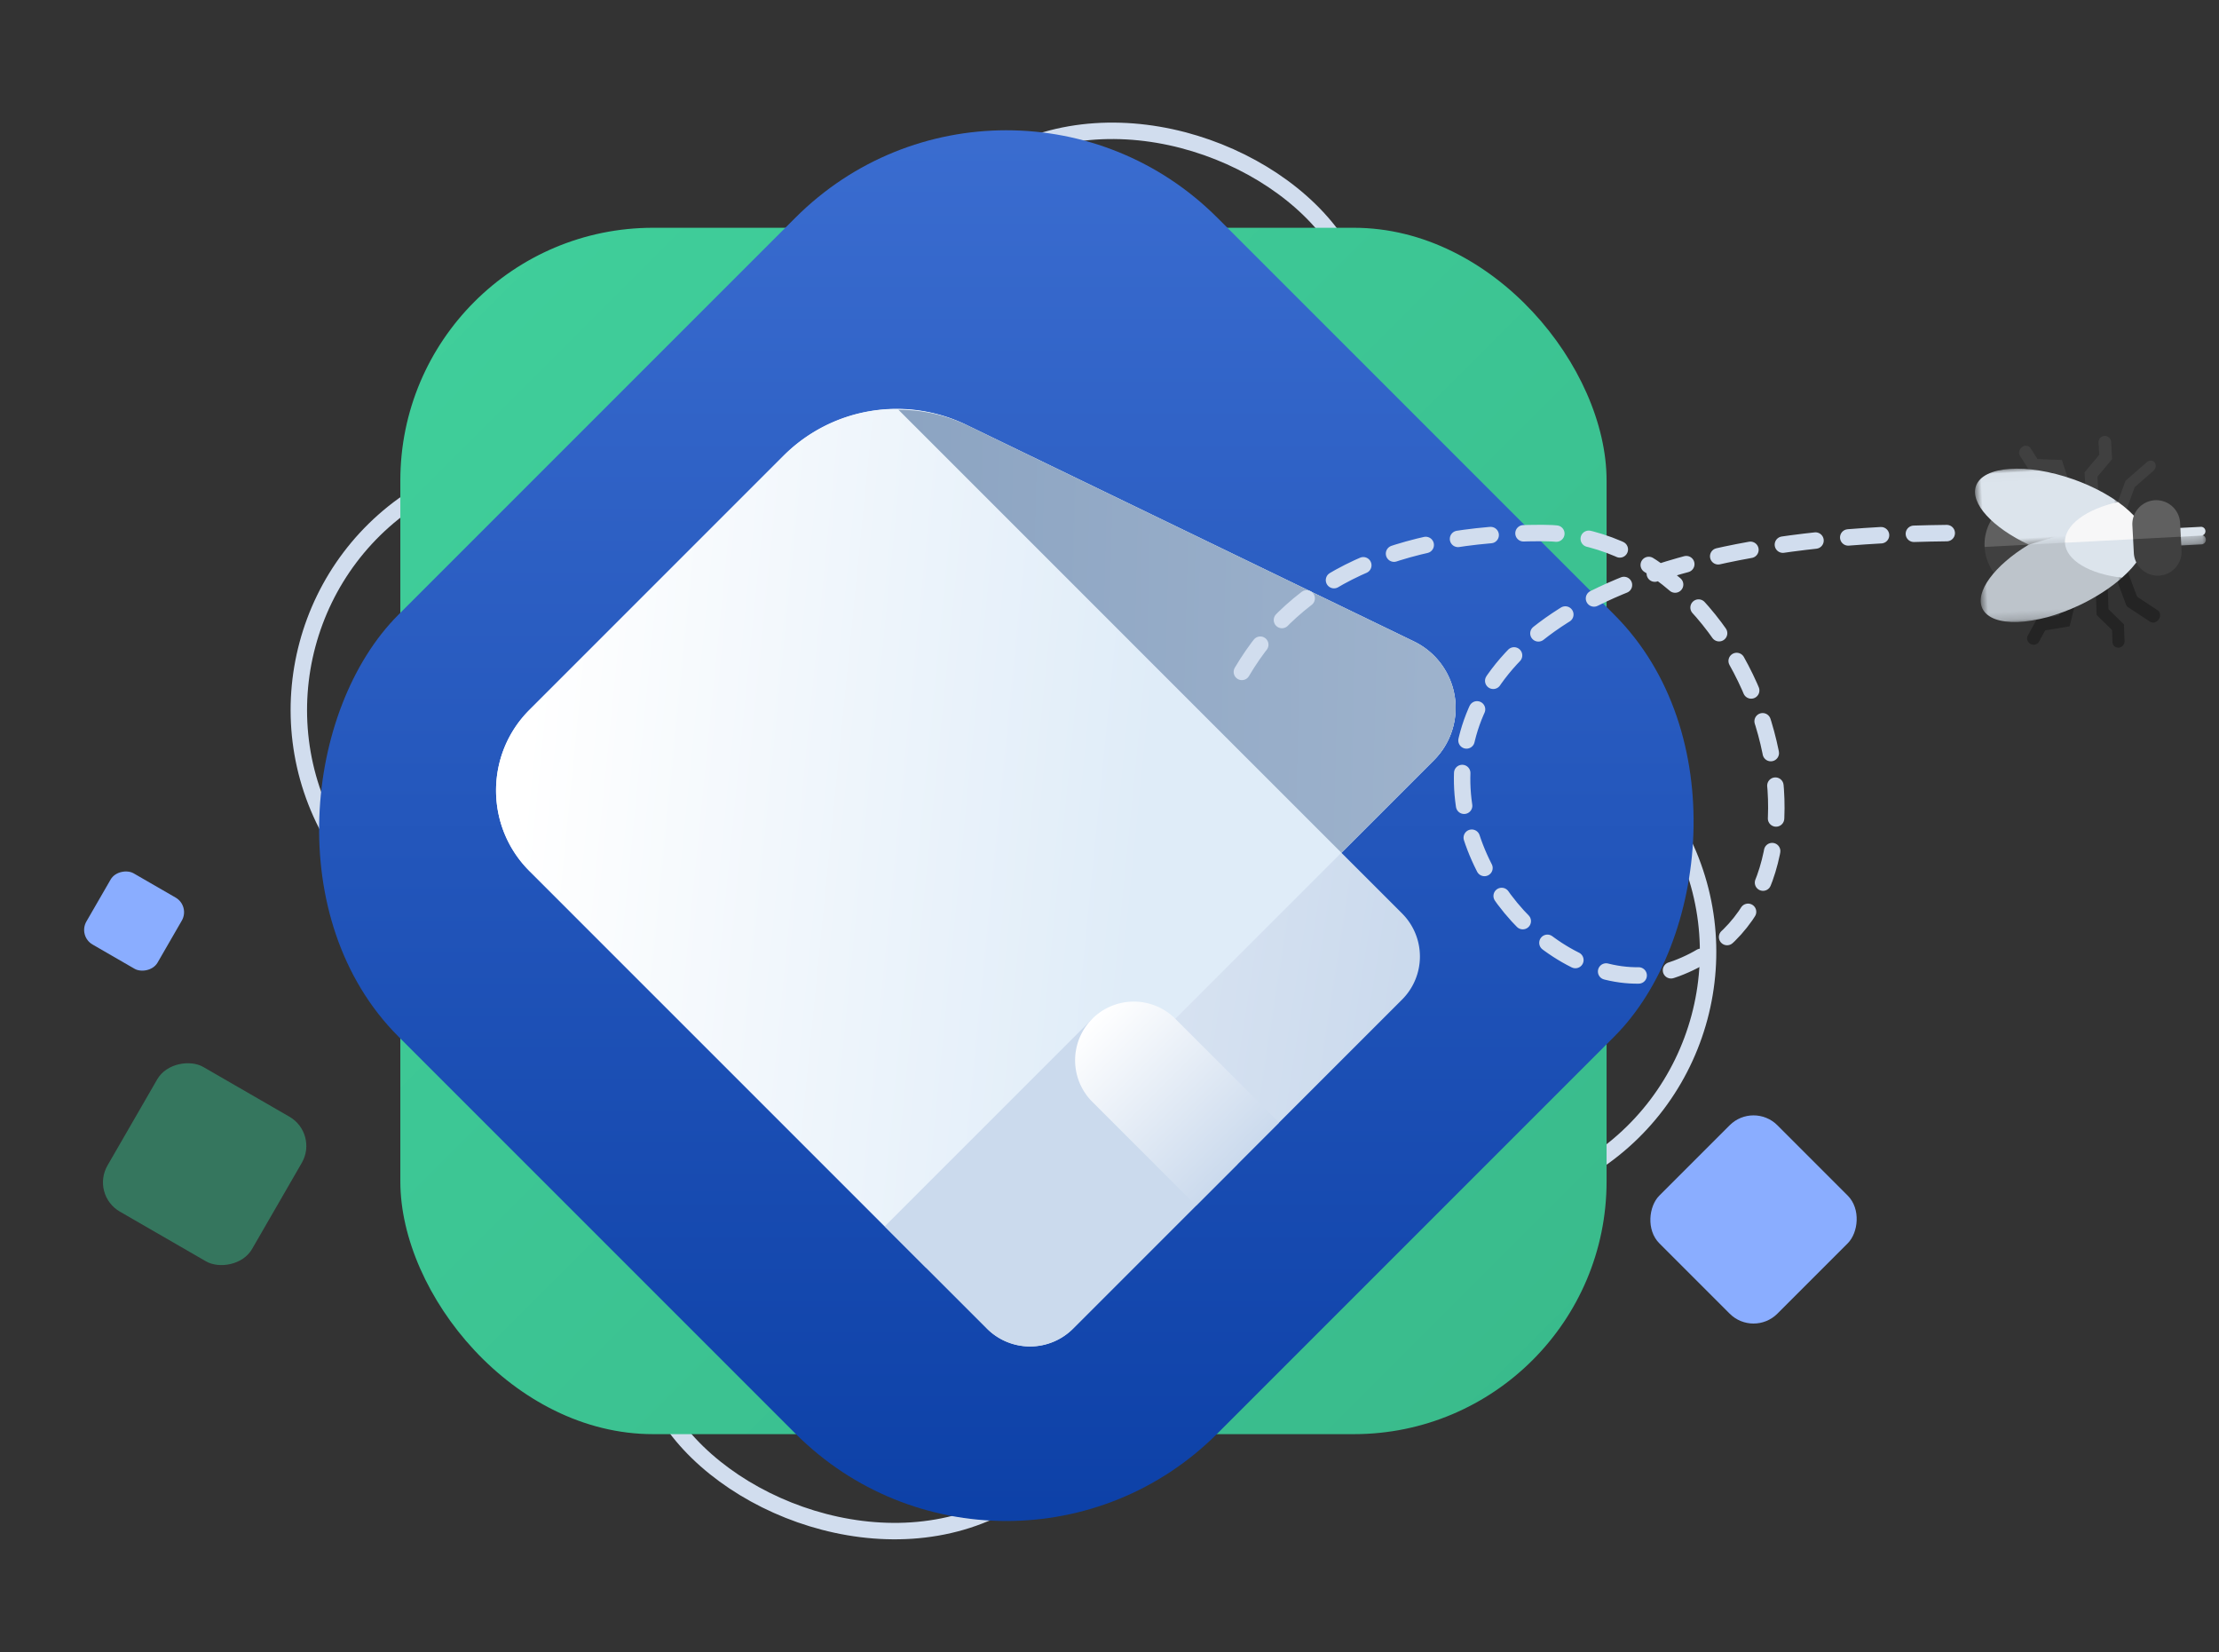 <svg width="270" height="201" xmlns="http://www.w3.org/2000/svg" xmlns:xlink="http://www.w3.org/1999/xlink"><rect width="100%" height="100%" fill="#333333" stroke="none"/><defs><linearGradient x1="0%" y1="0%" x2="100%" y2="100%" id="a"><stop stop-color="#40CF9B" offset="0%"/><stop stop-color="#39BA8B" offset="100%"/></linearGradient><linearGradient x1="0%" y1="0%" x2="100%" y2="100%" id="b"><stop stop-color="#3E70D3" offset="0%"/><stop stop-color="#093DA4" offset="100%"/></linearGradient><linearGradient x1="0%" y1="96.392%" x2="96.304%" y2="28.822%" id="c"><stop stop-color="#FDFDFE" offset="0%"/><stop stop-color="#CBDAED" offset="100%"/></linearGradient><linearGradient x1="76.008%" y1="40.102%" x2="13.663%" y2="100%" id="d"><stop stop-color="#DFECF8" offset="0%"/><stop stop-color="#FFF" offset="100%"/></linearGradient><linearGradient x1="-8.153%" y1="70.871%" x2="100%" y2="37.127%" id="e"><stop stop-color="#8CA4C2" offset=".008%"/><stop stop-color="#9DB2CC" offset="100%"/></linearGradient><linearGradient x1="0%" y1="50%" x2="100%" y2="50%" id="f"><stop stop-color="#FFF" offset="0%"/><stop stop-color="#CBDAED" offset="100%"/></linearGradient><path id="g" d="M.07.009h10.754v17.323H.07z"/><path id="i" d="M.017.009h9.326v17.323H.017z"/><path id="k" d="M.016.062h1.696V5.05H.016z"/></defs><g fill="none" fill-rule="evenodd"><rect stroke="#D1DDEE" stroke-width="2" transform="rotate(-30 122.098 101.098)" x="51.098" y="30.098" width="142" height="142" rx="30.75"/><rect fill="url(#a)" x="48.712" y="27.712" width="146.771" height="146.771" rx="30.75"/><rect fill="url(#b)" transform="rotate(45 122.45 100.45)" x="52" y="30" width="140.9" height="140.9" rx="36.286"/><g fill-rule="nonzero"><path d="M92.595 25.19H82.143V9.262A8.976 8.976 0 0 0 70.238.786l-57.143 19.88A19.452 19.452 0 0 0 0 39.025v43.738C0 90.416 6.204 96.62 13.857 96.62h78.738A7.405 7.405 0 0 0 100 89.214V32.595a7.405 7.405 0 0 0-7.405-7.405z" fill="url(#c)" transform="rotate(45 27.852 162.326)"/><path d="m70.214.762-57.143 19.88A19.452 19.452 0 0 0 0 39.025v43.738C0 90.416 6.204 96.62 13.857 96.62h68.286V9.262a8.976 8.976 0 0 0-11.929-8.5z" fill="url(#d)" transform="rotate(45 27.852 162.326)"/><path d="m132.906 123.95-25.254 25.253 12.442 12.442a7.405 7.405 0 0 0 10.472 0l20.018-20.018-17.678-17.678z" fill="#CBDAED"/><path d="m70.214.762-57.143 19.88A19.381 19.381 0 0 0 5.93 25.19h76.214V9.262a8.976 8.976 0 0 0-11.929-8.5z" fill="url(#e)" transform="rotate(45 27.852 162.326)"/><path d="M100 53.762H82.143a7.143 7.143 0 1 0 0 14.286H100V53.762z" fill="url(#f)" transform="rotate(45 27.852 162.326)"/></g><path d="M151.107 81.747c6.63-11.267 18.801-16.9 36.514-16.9 26.568 0 39.826 44.196 16.36 52.977-23.464 8.78-57.784-52.978 35.126-52.978" stroke="#D1DDEE" stroke-width="2" stroke-linecap="round" stroke-dasharray="4"/><path d="m249.478 69.34-.242-4.63-7.754 1.835a5.758 5.758 0 0 0 1.137 3.155l6.86-.36z" fill="#404040"/><path d="m249.142 62.929-6.86.36a5.758 5.758 0 0 0-.8 3.256l7.828-.41-.168-3.206z" fill="#606060"/><path d="m250.888 55.964-2.967-.115-.851-1.321c-.22-.341-.683-.404-1.034-.14-.351.263-.458.754-.238 1.095l1.224 1.9 2.73.105 1.39 4.292.009 4.64 1.5-.158-.01-4.884-1.753-5.414zm7.293 7.605 1.557-4.293 2.289-2.003c.302-.265.367-.713.144-1.002-.222-.29-.647-.31-.95-.045l-2.605 2.28-1.793 4.946-.005 2.385 1.359-.148.004-2.12zm-2.972-5.579 1.785-2.127-.117-2.099a.773.773 0 0 0-.809-.727.761.761 0 0 0-.724.803l.083 1.496-1.785 2.128.487 8.762 1.534-.075-.454-8.16z" fill="#404040"/><path d="m251.632 70.574-1.07 4.307-2.736.454-1.085 1.985c-.195.357-.05.814.323 1.023.373.208.834.088 1.029-.268l.754-1.381 2.973-.493 1.35-5.434-.365-4.7-1.52.043.347 4.464zm7.298 3.296 2.687 1.77c.332.219.807.085 1.061-.299.255-.384.192-.872-.14-1.09l-2.34-1.543a.647.647 0 0 1-.249-.318l-1.52-4.09a.772.772 0 0 1-.047-.282l.024-1.443c.007-.439-.326-.752-.744-.7-.418.053-.763.45-.77.89l-.03 1.74a.772.772 0 0 0 .048.283l1.77 4.763a.65.65 0 0 0 .25.318m-1.94 2.786.05 1.451c.013.41.353.719.758.69a.772.772 0 0 0 .707-.794l-.07-2.034-1.881-1.845-.27-7.912-1.466.104.29 8.495 1.882 1.845z" fill="#242424"/><g transform="rotate(87 95.127 167.973)"><mask id="h" fill="#fff"><use xlink:href="#g"/></mask><path d="M9.148 5.288c-.856-2.065-1.92-3.872-3.042-5.28L.07 5.295l1.428 5.851c2.296 4.274 5.402 6.88 7.467 6.025 2.406-.997 2.488-6.317.183-11.882" fill="#BDC4CB" mask="url(#h)"/></g><g transform="rotate(87 99.05 163.839)"><mask id="j" fill="#fff"><use xlink:href="#i"/></mask><path d="M4.735.009C3.613 1.416 2.55 3.223 1.694 5.288-.611 10.853-.53 16.173 1.877 17.17c2.065.855 5.17-1.751 7.466-6.025V6.721L4.735.01z" fill="#DCE4EC" mask="url(#j)"/></g><path d="m260.302 67.913 1.228-3.848-10.273 1.968c.112 2.139 3.013 3.807 6.944 4.25.89-.788 1.603-1.593 2.1-2.37" fill="#DCE4EC"/><path d="M260.055 63.217c-.576-.72-1.37-1.446-2.336-2.138-3.863.852-6.574 2.815-6.462 4.954l10.347-.542-1.549-2.274z" fill="#F7F7F8"/><g transform="rotate(87 100.223 173.666)"><mask id="l" fill="#fff"><use xlink:href="#k"/></mask><path d="M1.139.062a.573.573 0 0 0-.567.492l-.55 3.841a.573.573 0 0 0 .567.654h.55a.573.573 0 0 0 .573-.573V.636a.573.573 0 0 0-.573-.574" fill="#BDC4CB" mask="url(#l)"/></g><path d="M268.349 64.601a.535.535 0 0 1-.506.563l-4.447.233-.056-1.069 4.447-.233a.535.535 0 0 1 .562.506" fill="#DCE4EC"/><path d="m265.445 66.976-.088-1.682-2.98-1.274-2.828 1.578.088 1.682a2.911 2.911 0 0 0 3.056 2.752 2.911 2.911 0 0 0 2.752-3.056" fill="#404040"/><path d="M265.268 63.612a2.911 2.911 0 0 0-3.056-2.752 2.911 2.911 0 0 0-2.752 3.056l.089 1.682 5.808-.304-.089-1.682z" fill="#606060"/><g transform="rotate(75 -50.57 69.345)"><rect fill="#8AADFF" transform="rotate(45 8 15.793)" x="3" y="10.793" width="10" height="10" rx="2.052"/><rect fill-opacity=".5" fill="#39BA8B" transform="rotate(45 38.792 15.156)" x="28.635" y="5" width="20.313" height="20.313" rx="4.104"/></g><rect fill="#8AADFF" transform="rotate(45 213.363 148.363)" x="203.207" y="138.207" width="20.313" height="20.313" rx="4.104"/></g></svg>